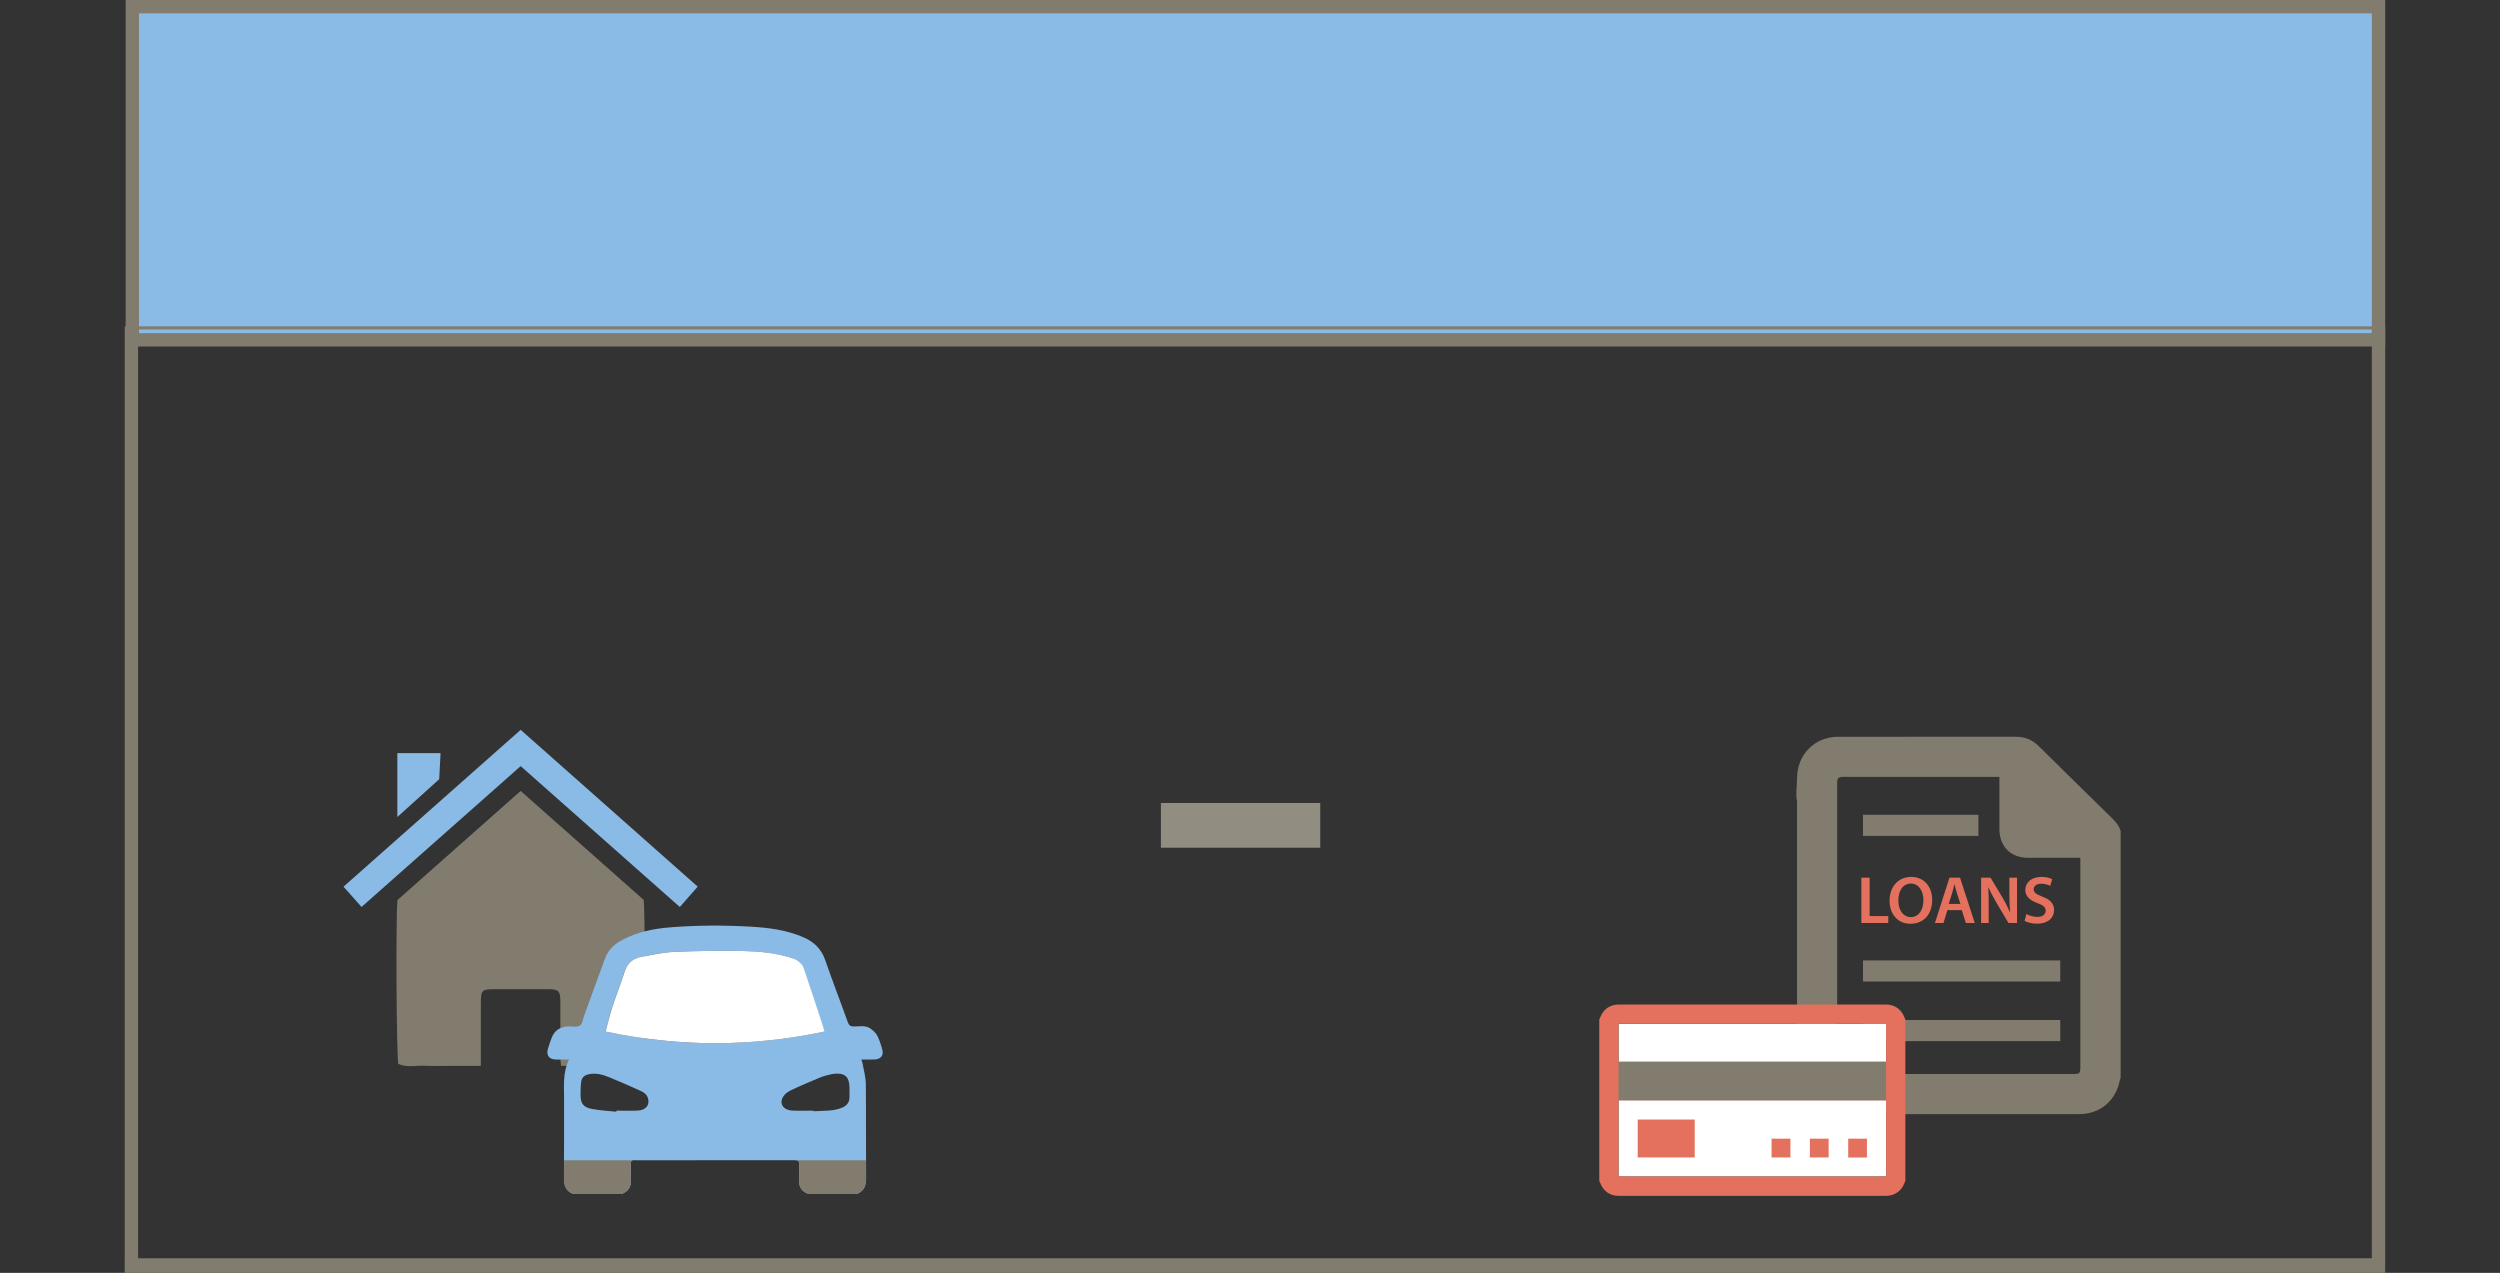 <?xml version="1.0" encoding="utf-8"?>
<!-- Generator: Adobe Illustrator 16.0.0, SVG Export Plug-In . SVG Version: 6.00 Build 0)  -->
<!DOCTYPE svg PUBLIC "-//W3C//DTD SVG 1.1//EN" "http://www.w3.org/Graphics/SVG/1.1/DTD/svg11.dtd">
<svg version="1.1" id="Layer_1" xmlns="http://www.w3.org/2000/svg" xmlns:xlink="http://www.w3.org/1999/xlink" x="0px" y="0px"
	 width="748px" height="380.844px" viewBox="0 0 748 380.844" enable-background="new 0 0 748 380.844" xml:space="preserve">
<rect x="0" y="0" width="748" height="380.844" fill="#333333" stroke="none"/>
<g>
	<rect x="39.59" y="2" fill="#8ABBE6" width="672.064" height="99.675"/>
	<path fill="#827C6F" d="M709.654,4v95.675H41.59V4H709.654 M713.654,0H37.59v103.675h676.064V0L713.654,0z"/>
</g>
<path fill="#827C6F" d="M537.672,303.289c-0.005,5.975-0.005,11.949,0.012,17.926c0.018,6.751,5.355,12.117,12.094,12.125
	c24.134,0.021,48.265,0.016,72.4,0.001c6.143-0.003,10.88-4.008,12.062-10.084c0.046-0.243,0.167-0.47,0.254-0.704
	c0-24.642,0-49.279,0-73.914c-0.528-1.855-1.847-3.133-3.175-4.43c-7.118-6.971-14.235-13.948-21.314-20.959
	c-1.935-1.918-4.196-2.82-6.9-2.818c-17.697,0.016-35.401-0.002-53.103,0.012c-7.062,0.008-12.311,5.314-12.32,12.402
	c0,0,0,0.002,0,0.004l-0.007-0.004v0.223c-0.03,2.221-0.451,4.584,0,6.642L537.672,303.289L537.672,303.289z M549.67,309.736
	l0.009,0.005v-54.8c0,0,0.001,0,0.002,0.002c0-0.481,0-0.969,0-1.453c-0.001-6.307-0.006-12.613-0.002-18.92
	c0-1.895,0.237-2.131,2.078-2.131c15.009-0.002,30.019-0.002,45.029-0.002c0.413,0,0.829,0,1.437,0c0,0.53,0,0.974,0,1.416
	c0,4.75-0.013,9.502,0.001,14.254c0.014,5.15,3.39,8.531,8.533,8.547c4.711,0.013,9.419,0.003,14.128,0.003c0.457,0,0.915,0,1.555,0
	c0,0.532,0,0.978,0,1.422c0,20.394,0,40.784,0,61.176c0,1.847-0.248,2.091-2.121,2.091c-22.827,0-45.659,0-68.489-0.002
	c-1.946,0-2.146-0.205-2.146-2.183C549.679,316.02,549.671,312.879,549.67,309.736z"/>
<rect x="557.399" y="287.359" fill="#827C6F" width="59.026" height="6.317"/>
<rect x="557.399" y="305.188" fill="#827C6F" width="59.026" height="6.317"/>
<g>
	<rect x="484.267" y="306.329" fill="#FFFFFF" width="80.052" height="45.679"/>
	<g>
		<path fill="#E3715D" d="M570.085,305.029c0,16.099,0,32.197,0,48.295c-0.115,0.263-0.243,0.521-0.347,0.79
			c-0.835,2.221-2.922,3.681-5.305,3.681c-26.762,0.002-53.521,0.002-80.278,0c-2.424,0-4.507-1.484-5.33-3.768
			c-0.087-0.241-0.212-0.469-0.321-0.703c0-16.098,0-32.195,0-48.295c0.109-0.234,0.232-0.461,0.321-0.703
			c0.823-2.283,2.906-3.766,5.329-3.768c26.759-0.002,53.52-0.002,80.279,0c2.422,0.002,4.506,1.482,5.329,3.768
			C569.851,304.566,569.979,304.795,570.085,305.029z M484.267,352.008c26.735,0,53.392,0,80.052,0c0-7.626,0-15.185,0-22.783
			c-26.7,0-53.355,0-80.052,0C484.267,336.831,484.267,344.395,484.267,352.008z M484.267,317.662c26.735,0,53.392,0,80.051,0
			c0-3.807,0-7.553,0-11.333c-26.699,0-53.356,0-80.051,0C484.267,310.123,484.267,313.865,484.267,317.662z"/>
		<path fill="#E3715D" d="M507.06,346.309c-5.711,0-11.359,0-17.058,0c0-3.779,0-7.522,0-11.336c5.653,0,11.321,0,17.058,0
			C507.06,338.708,507.06,342.473,507.06,346.309z"/>
		<path fill="#E3715D" d="M530.055,346.305c0-1.895,0-3.729,0-5.621c1.875,0,3.731,0,5.638,0c0,1.866,0,3.724,0,5.621
			C533.821,346.305,531.986,346.305,530.055,346.305z"/>
		<path fill="#E3715D" d="M547.128,346.309c-1.896,0-3.731,0-5.612,0c0-1.873,0-3.709,0-5.613c1.837,0,3.691,0,5.612,0
			C547.128,342.523,547.128,344.38,547.128,346.309z"/>
		<path fill="#E3715D" d="M558.584,346.331c-1.901,0-3.715,0-5.6,0c0-1.869,0-3.728,0-5.646c1.834,0,3.687,0,5.6,0
			C558.584,342.545,558.584,344.398,558.584,346.331z"/>
		<path fill="#827C6F" d="M564.317,317.662c-26.658,0-53.312,0-80.051,0v13.555l0,0c0-0.667,0-1.328,0-1.994
			c26.695,0,53.351,0,80.051,0v-13.705h-0.001C564.317,316.232,564.317,316.941,564.317,317.662z"/>
	</g>
</g>
<rect x="553.599" y="261.871" fill="none" width="64.763" height="17.57"/>
<g enable-background="new    ">
	<path fill="#E3715D" d="M556.92,262.593h2.477v11.501h5.58v2.074h-8.057V262.593z"/>
	<path fill="#E3715D" d="M578.107,269.239c0,4.552-2.76,7.15-6.506,7.15c-3.827,0-6.244-2.921-6.244-6.909
		c0-4.169,2.618-7.109,6.445-7.109C575.771,262.371,578.107,265.372,578.107,269.239z M567.976,269.44
		c0,2.76,1.39,4.955,3.767,4.955c2.396,0,3.746-2.216,3.746-5.056c0-2.558-1.269-4.975-3.746-4.975
		C569.285,264.365,567.976,266.641,567.976,269.44z"/>
	<path fill="#E3715D" d="M582.656,272.321l-1.168,3.847h-2.559l4.352-13.575h3.162l4.41,13.575h-2.658l-1.229-3.847H582.656z
		 M586.544,270.447l-1.067-3.343c-0.262-0.826-0.483-1.753-0.686-2.538h-0.04c-0.201,0.785-0.402,1.732-0.645,2.538l-1.047,3.343
		H586.544z"/>
	<path fill="#E3715D" d="M592.746,276.168v-13.575h2.819l3.505,5.82c0.906,1.511,1.691,3.082,2.316,4.553h0.04
		c-0.161-1.813-0.222-3.565-0.222-5.64v-4.733h2.296v13.575h-2.558l-3.545-5.962c-0.866-1.49-1.772-3.162-2.438-4.693l-0.061,0.021
		c0.102,1.752,0.121,3.545,0.121,5.78v4.854H592.746z"/>
	<path fill="#E3715D" d="M606.299,273.469c0.805,0.464,2.014,0.866,3.283,0.866c1.591,0,2.477-0.745,2.477-1.853
		c0-1.027-0.685-1.632-2.417-2.256c-2.235-0.806-3.665-1.994-3.665-3.948c0-2.216,1.853-3.907,4.793-3.907
		c1.471,0,2.559,0.322,3.264,0.685l-0.604,1.994c-0.483-0.262-1.431-0.645-2.699-0.645c-1.571,0-2.256,0.846-2.256,1.632
		c0,1.047,0.786,1.53,2.599,2.235c2.356,0.886,3.504,2.074,3.504,4.028c0,2.176-1.651,4.068-5.156,4.068
		c-1.43,0-2.92-0.402-3.666-0.846L606.299,273.469z"/>
</g>
<rect x="557.399" y="243.781" fill="#827C6F" width="34.546" height="6.318"/>
<g>
	<path fill="#827C6F" d="M192.361,318.354c-0.586,0.158-1.293,0.518-2.002,0.521c-7.436,0.04-14.873,0.023-22.49,0.023
		c-0.076-0.859-0.2-1.588-0.202-2.317c-0.016-5.153-0.009-10.308-0.009-15.462c0-0.667,0.021-1.335-0.007-2.004
		c-0.101-2.539-0.572-3.025-3.011-3.141c-0.288-0.018-0.574-0.007-0.86-0.007c-5.345,0-10.69-0.017-16.037,0.007
		c-3.545,0.01-3.866,0.353-3.873,3.998c-0.009,5.25-0.001,10.5-0.001,15.75c0,0.94,0,1.885,0,3.183c-2.895,0-5.629,0-8.363,0
		c-2.769,0-5.541,0.099-8.304-0.029c-2.699-0.123-5.498,0.614-8.035-0.562c-0.551-2.39-0.749-43.826-0.256-49.014
		c12.149-10.76,24.429-21.634,36.868-32.652c12.321,10.912,24.647,21.83,36.821,32.612
		C193.106,273.913,192.922,315.977,192.361,318.354z"/>
	<path fill="#8ABBE6" d="M155.781,229.22c-15.963,14.13-31.755,28.106-47.606,42.138c-1.754-1.972-3.464-3.891-5.4-6.062
		c17.622-15.602,35.225-31.186,53.008-46.93c17.798,15.765,35.35,31.312,52.968,46.916c-1.845,2.094-3.532,4.016-5.354,6.088
		C187.484,257.282,171.663,243.275,155.781,229.22z"/>
	<path fill="#8ABBE6" d="M131.415,233.126c-4.239,3.834-8.251,7.459-12.529,11.325c0-6.541,0-12.743,0-19.121
		c4.207,0,8.424,0,12.928,0C131.678,227.986,131.549,230.52,131.415,233.126z"/>
</g>
<g>
	<g>
		<path fill="#8ABBE6" d="M171.56,357.251c-2.192-0.821-2.848-2.458-2.827-4.715c0.078-7.849,0.007-15.693,0.04-23.541
			c0.017-3.979-0.457-8.013,1.481-11.985c-1.488,0-2.725,0.025-3.96-0.007c-2.012-0.037-2.925-1.269-2.354-3.198
			c0.343-1.166,0.742-2.312,1.184-3.449c0.803-2.063,2.629-3.235,4.959-3.265c1.167-0.019,2.631,0.33,3.423-0.239
			c0.794-0.563,0.933-2.066,1.333-3.164c2.063-5.627,4.133-11.25,6.17-16.883c0.982-2.719,2.971-4.453,5.453-5.728
			c4.363-2.24,9.053-3.21,13.9-3.603c7.987-0.647,15.986-0.677,23.984-0.229c5.529,0.306,11.004,0.963,16.154,3.242
			c3.095,1.369,5.258,3.46,6.398,6.762c2.145,6.22,4.544,12.35,6.75,18.546c0.375,1.062,0.871,1.345,1.932,1.33
			c1.693-0.024,3.506-0.438,5.008,0.724c0.724,0.56,1.497,1.229,1.895,2.019c0.658,1.323,1.123,2.758,1.503,4.192
			c0.464,1.748-0.492,2.879-2.33,2.939c-0.625,0.025-1.256,0.008-1.881,0.013c-0.625,0-1.25,0-2.066,0
			c0.147,0.474,0.307,0.812,0.368,1.173c0.355,2.028,0.956,4.064,0.975,6.101c0.111,9.418,0.007,18.833,0.082,28.249
			c0.01,2.249-0.641,3.891-2.829,4.715c-4.785,0-9.577,0-14.356,0c-2.17-0.74-3.023-2.287-2.862-4.536
			c0.096-1.36-0.068-2.746,0.042-4.108c0.105-1.23-0.337-1.487-1.508-1.479c-14.658,0.035-29.312,0.022-43.968,0.022
			c-1.293,0-2.59,0.028-3.88-0.012c-0.753-0.027-1.05,0.215-1.026,1c0.05,1.526-0.068,3.057,0.034,4.579
			c0.146,2.255-0.691,3.794-2.864,4.536C181.133,357.251,176.345,357.251,171.56,357.251z M246.576,308.639
			c-0.167-0.695-0.233-1.074-0.353-1.436c-1.938-5.91-3.845-11.833-5.88-17.711c-0.283-0.832-1.109-1.575-1.858-2.112
			c-0.711-0.506-1.631-0.747-2.495-1.002c-4.514-1.317-9.173-1.767-13.824-1.841c-6.861-0.107-13.728-0.033-20.578,0.264
			c-3.3,0.143-6.59,0.875-9.843,1.525c-2.349,0.465-4.074,1.748-4.859,4.242c-1.125,3.584-2.542,7.072-3.712,10.639
			c-0.765,2.331-1.316,4.734-2.049,7.424C203.044,313.266,224.723,313.311,246.576,308.639z M184.412,332.632
			c0.005-0.11,0.013-0.211,0.018-0.323c2.112,0,4.231,0.074,6.339-0.021c2.372-0.099,3.622-1.539,3.158-3.517
			c-0.294-1.258-1.291-1.948-2.372-2.44c-3.066-1.379-6.137-2.746-9.253-4.009c-1.925-0.785-3.926-1.362-6.064-0.92
			c-1.404,0.289-2.187,0.957-2.368,2.379c-0.152,1.195-0.159,2.422-0.167,3.628c-0.023,2.766,0.766,3.897,3.498,4.403
			C179.573,332.252,182.007,332.368,184.412,332.632z M243.39,332.309c0,0.057,0,0.103,0,0.158c0.232,0,0.469,0.012,0.705-0.007
			c2.649-0.172,5.332,0.013,7.872-1.049c1.458-0.611,2.224-1.647,2.205-3.248c-0.012-0.902,0.005-1.804-0.005-2.704
			c-0.037-3.328-1.4-4.529-4.722-4.182c-0.16,0.019-0.312,0.037-0.464,0.08c-1.098,0.289-2.238,0.472-3.275,0.899
			c-3.182,1.312-6.362,2.638-9.454,4.146c-0.932,0.453-1.893,1.402-2.249,2.354c-0.706,1.881,0.692,3.42,3.048,3.53
			C239.159,332.382,241.273,332.309,243.39,332.309z"/>
		<g>
			<path fill="#827C6F" d="M189.017,347.316c-0.004-0.059-0.015-0.116-0.015-0.174h-20.237c-0.005,1.799-0.014,3.599-0.03,5.395
				c-0.022,2.256,0.634,3.893,2.826,4.715h14.357c2.169-0.74,3.01-2.279,2.864-4.536c-0.102-1.521,0.016-3.053-0.034-4.579
				C188.734,347.719,188.826,347.469,189.017,347.316z"/>
		</g>
		<path fill="#827C6F" d="M259.11,347.145h-20.371c-0.006,0.024-0.014,0.049-0.019,0.075c-0.003,0.032-0.004,0.062-0.008,0.095
			c0.346,0.197,0.475,0.576,0.416,1.293c-0.11,1.362,0.054,2.748-0.042,4.111c-0.161,2.248,0.691,3.795,2.863,4.534h14.356
			c2.189-0.821,2.839-2.464,2.828-4.713C259.12,350.741,259.115,348.941,259.11,347.145z"/>
	</g>
	<path fill="#FFFFFF" d="M240.43,289.492c-0.282-0.832-1.109-1.575-1.858-2.112c-0.712-0.506-1.631-0.747-2.495-1.002
		c-4.514-1.317-9.172-1.767-13.825-1.841c-6.861-0.107-13.728-0.033-20.578,0.264c-3.3,0.143-6.59,0.875-9.844,1.525
		c-2.35,0.465-4.074,1.748-4.859,4.242c-1.125,3.584-2.542,7.072-3.712,10.639c-0.765,2.331-1.315,4.734-2.049,7.424
		c21.919,4.635,43.596,4.678,65.451,0.008c-0.167-0.695-0.233-1.074-0.354-1.436C244.372,301.294,242.464,295.371,240.43,289.492z"
		/>
</g>
<rect x="347.337" y="240.249" fill="#928D81" width="47.679" height="13.384"/>
<path fill="#827C6F" d="M713.654,97.646H37.323v278.829h-0.012v4.37h0.012h676.294h0.025v-1.694h0.013L713.654,97.646
	L713.654,97.646z M41.323,98.568h668.331v277.907H41.323V98.568z"/>
</svg>

